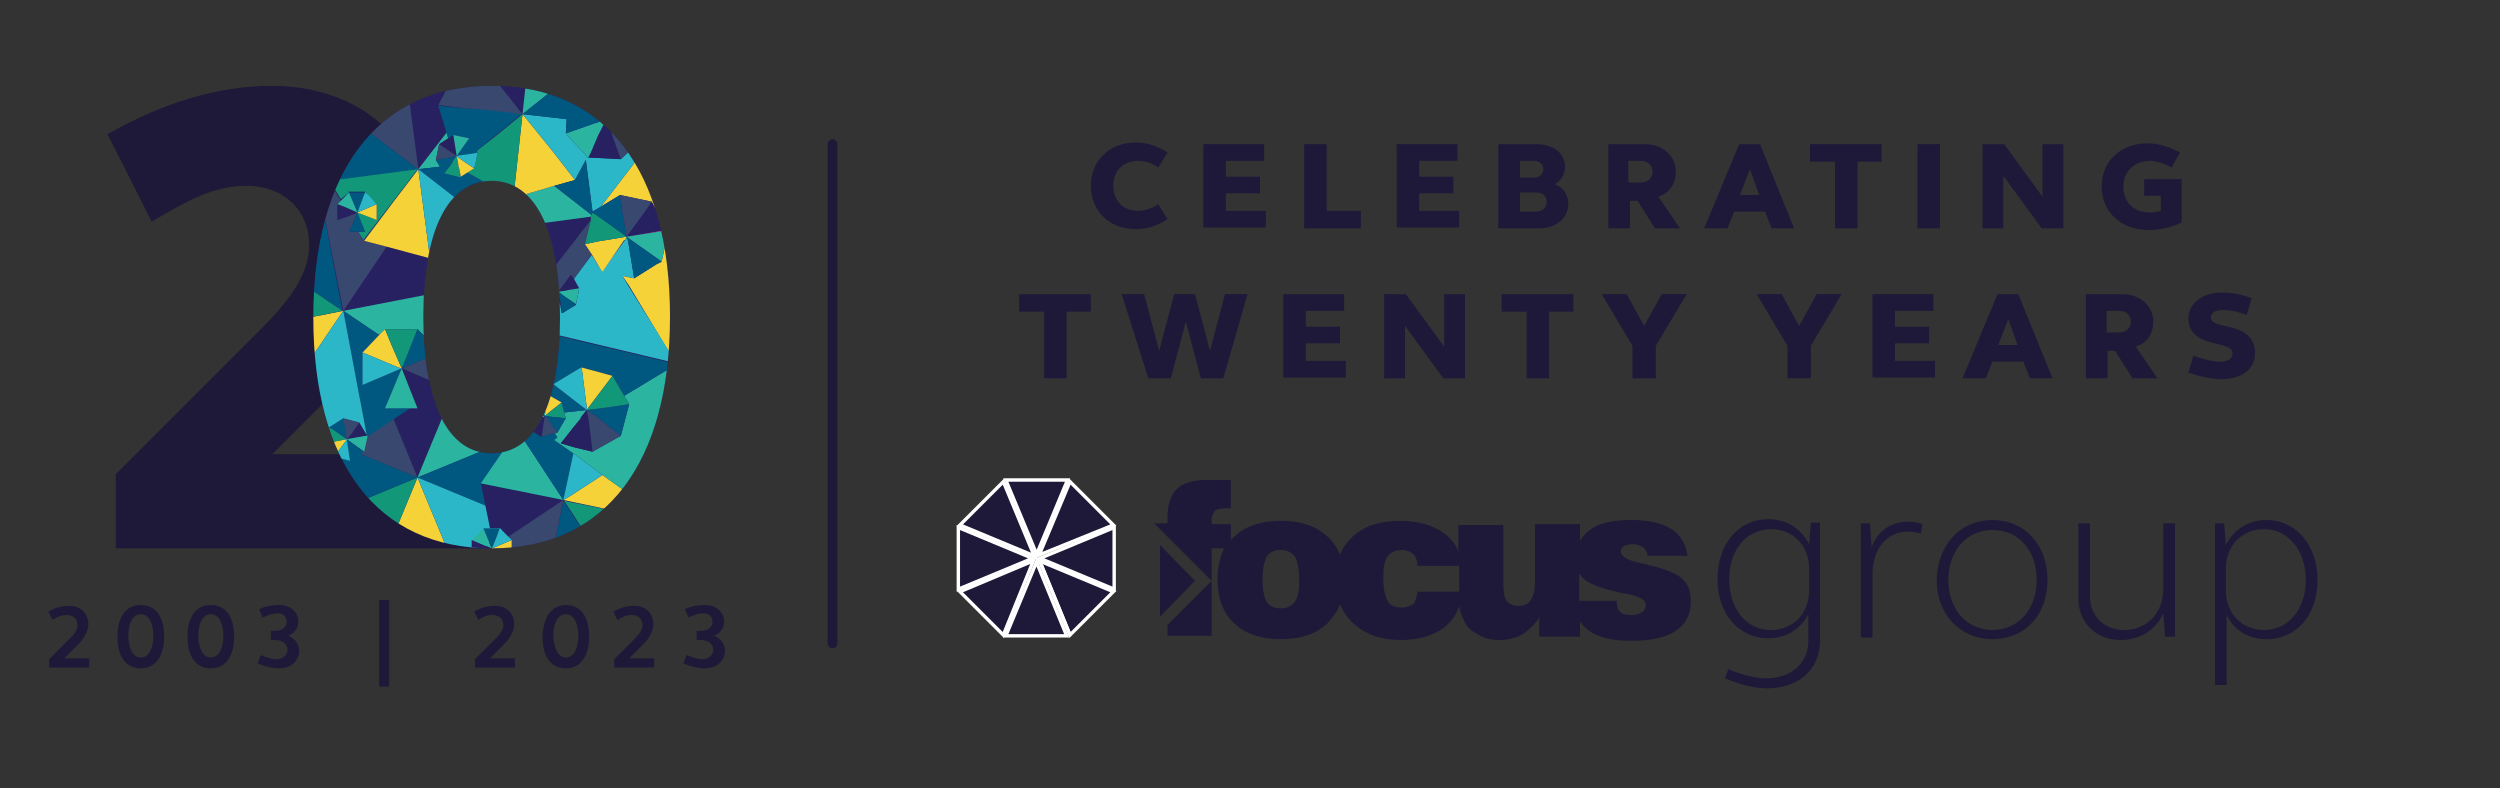 <?xml version="1.0" encoding="utf-8"?>
<!-- Generator: Adobe Illustrator 27.8.0, SVG Export Plug-In . SVG Version: 6.00 Build 0)  -->
<svg version="1.1" id="Layer_1" xmlns="http://www.w3.org/2000/svg" xmlns:xlink="http://www.w3.org/1999/xlink" x="0px" y="0px"
	 viewBox="0 0 300 94.6" style="enable-background:new 0 0 300 94.6;" xml:space="preserve">
<rect x="0" y="0" width="300" height="94.6" fill="#333333" stroke="none"/>
<style type="text/css">
	.st0{fill:none;stroke:#1E1938;stroke-width:1.176;stroke-linecap:round;stroke-linejoin:round;stroke-miterlimit:10;}
	.st1{fill:#1E1938;}
	.st2{fill:#282161;}
	.st3{clip-path:url(#SVGID_00000163764054566624179970000013280776527502252210_);}
	.st4{fill:#F6D239;}
	.st5{fill:#2BB5A1;}
	.st6{fill:#139779;}
	.st7{fill:#005880;}
	.st8{fill:#2BB7C7;}
	.st9{fill:#39486E;}
	.st10{clip-path:url(#SVGID_00000021086991496050488790000010072491514889235897_);}
	.st11{fill:none;}
	.st12{fill:#5EBA47;}
	.st13{fill:#F37B20;}
	.st14{fill:#EC228F;}
	.st15{fill:#B32734;}
	.st16{fill:#8C3192;}
	.st17{fill:#1E1938;stroke:#FFFFFF;stroke-width:0.409;}
</style>
<line class="st0" x1="99.9" y1="17.3" x2="99.9" y2="77.2"/>
<g>
	<path class="st1" d="M13.9,56.9l17.5-17.5c3.7-3.7,5.7-6.8,5.7-10c0-4.2-3.1-7.1-7.5-7.1c-4.1,0-7.3,1.9-11.4,4.3l-5.3-10.5
		c6.7-3.8,13.3-5.8,19.7-5.8c10.9,0,18.5,7,18.5,17c0,5.8-2.7,11.4-8,16.8L32.7,54.5h26.1v11.3H13.9V56.9z"/>
	<g>
		<g>
			<path class="st2" d="M59,10.3c13.8,0,21.4,10.3,21.4,27.7S72.8,65.8,59,65.8S37.6,55.5,37.6,38.1S45.2,10.3,59,10.3z M59,54.4
				c5.3,0,8.2-6,8.2-16.3S64.3,21.7,59,21.7s-8.2,6-8.2,16.3S53.7,54.4,59,54.4z"/>
		</g>
		<g>
			<defs>
				<path id="SVGID_1_" d="M59,10.3c13.8,0,21.4,10.3,21.4,27.7S72.8,65.8,59,65.8S37.6,55.5,37.6,38.1S45.2,10.3,59,10.3z M59,54.4
					c5.3,0,8.2-6,8.2-16.3S64.3,21.7,59,21.7s-8.2,6-8.2,16.3S53.7,54.4,59,54.4z"/>
			</defs>
			<clipPath id="SVGID_00000133519497709994528730000016515769849274694545_">
				<use xlink:href="#SVGID_1_"  style="overflow:visible;"/>
			</clipPath>
			<g style="clip-path:url(#SVGID_00000133519497709994528730000016515769849274694545_);">
				<polygon class="st2" points="50.1,57.3 45.3,45.6 54.9,45.6 				"/>
				<polygon class="st4" points="50.1,57.3 45.3,68.9 54.9,68.9 				"/>
				<polygon class="st5" points="50.1,57.3 54.9,45.7 61.8,52.5 				"/>
				<polygon class="st6" points="50.1,57.3 38.5,62.1 45.3,68.9 				"/>
				<polygon class="st7" points="50.1,57.3 61.7,52.5 61.7,62.1 				"/>
				<polygon class="st7" points="50.1,57.3 38.5,52.5 38.5,62.1 				"/>
				<polygon class="st8" points="50.1,57.3 61.7,62.1 54.9,68.9 				"/>
				<polygon class="st9" points="50.1,57.3 45.3,45.6 38.5,52.5 				"/>
			</g>
		</g>
		<g>
			<defs>
				<path id="SVGID_00000044856363266917953730000016245305716438651798_" d="M59,10.3c13.8,0,21.4,10.3,21.4,27.7
					S72.8,65.8,59,65.8S37.6,55.5,37.6,38.1S45.2,10.3,59,10.3z M59,54.4c5.3,0,8.2-6,8.2-16.3S64.3,21.7,59,21.7s-8.2,6-8.2,16.3
					S53.7,54.4,59,54.4z"/>
			</defs>
			<clipPath id="SVGID_00000161620592261025690060000016705242179441012616_">
				<use xlink:href="#SVGID_00000044856363266917953730000016245305716438651798_"  style="overflow:visible;"/>
			</clipPath>
			<g style="clip-path:url(#SVGID_00000161620592261025690060000016705242179441012616_);">
				<rect x="71.7" y="25.9" transform="matrix(0.575 -0.818 0.818 0.575 9.266 69.63)" class="st11" width="0" height="0"/>
				<rect x="74.7" y="25.5" transform="matrix(0.986 -0.169 0.169 0.986 -3.235 13.017)" class="st11" width="0" height="0"/>
				<rect x="71.4" y="25.7" transform="matrix(0.609 -0.793 0.793 0.609 7.537 66.691)" class="st11" width="0" height="0"/>
				<polygon class="st11" points="72.8,14.3 72.6,14.2 72.6,14.2 72.7,14.3 72.6,14.3 72.6,14.3 72.8,14.3 72.7,14.5 72.7,14.5 
					72.8,14.3 73.7,16.9 73.7,16.9 72.8,14.3 72.6,13.9 				"/>
				
					<rect x="70.7" y="19.2" transform="matrix(0.992 -0.131 0.131 0.992 -2.309 9.417)" class="st11" width="0" height="6.2"/>
				<rect x="71.1" y="25.5" transform="matrix(0.991 -0.132 0.132 0.991 -2.743 9.593)" class="st11" width="0" height="0"/>
				<polygon class="st11" points="65.4,49.9 65.4,49.9 65.4,49.9 65.4,49.9 65.4,49.9 				"/>
				<rect x="72.5" y="14.8" transform="matrix(0.426 -0.905 0.905 0.426 28.267 74.105)" class="st11" width="0" height="0"/>
				<rect x="71.6" y="29" transform="matrix(0.986 -0.167 0.167 0.986 -3.845 12.376)" class="st11" width="0" height="0"/>
				<rect x="77.6" y="25.1" transform="matrix(0.989 -0.145 0.145 0.989 -2.826 11.555)" class="st11" width="0" height="0"/>
				
					<rect x="71.3" y="49.8" transform="matrix(0.608 -0.794 0.794 0.608 -11.601 76.132)" class="st11" width="0" height="0"/>
				<rect x="74.6" y="28.5" transform="matrix(0.606 -0.795 0.795 0.606 6.671 70.526)" class="st11" width="0" height="0"/>
				<rect x="70.6" y="50.2" transform="matrix(0.991 -0.132 0.132 0.991 -6.009 9.748)" class="st11" width="0" height="0"/>
				<polygon class="st11" points="65.4,49.9 65.4,49.9 65.4,49.9 65.4,49.9 65.4,49.9 65.4,49.9 				"/>
				<rect x="71.6" y="14.7" transform="matrix(0.943 -0.333 0.333 0.943 -0.803 24.683)" class="st11" width="0" height="0"/>
				<rect x="65.2" y="33.8" transform="matrix(0.611 -0.791 0.791 0.611 -1.382 64.714)" class="st11" width="0" height="0"/>
				<polygon class="st11" points="67,35 67.2,35.9 67.2,35.9 67,35 67.5,35.4 67.5,35.4 67,35 67.8,34.9 67.9,34.9 67,35 67.3,34.6 
					67.3,34.6 67,35 66.9,35.2 				"/>
				<rect x="48.9" y="42.5" transform="matrix(0.381 -0.925 0.925 0.381 -9.054 71.526)" class="st11" width="0" height="0"/>
				<rect x="44.1" y="52.3" transform="matrix(0.982 -0.188 0.188 0.982 -9.061 9.23)" class="st11" width="0" height="0"/>
				
					<rect x="46.9" y="41.2" transform="matrix(0.557 -0.831 0.831 0.557 -13.425 57.202)" class="st11" width="0" height="0"/>
				<rect x="54.1" y="19.8" transform="matrix(0.571 -0.821 0.821 0.571 6.93 52.873)" class="st11" width="0" height="0"/>
				
					<rect x="50.2" y="43.4" transform="matrix(0.922 -0.386 0.386 0.922 -12.87 22.751)" class="st11" width="0" height="0"/>
				<rect x="72.8" y="48.9" transform="matrix(0.991 -0.137 0.137 0.991 -6.003 10.425)" class="st11" width="0" height="0"/>
				<rect x="55.8" y="13" transform="matrix(0.608 -0.794 0.794 0.608 11.583 49.392)" class="st11" width="0" height="0"/>
				
					<rect x="68.7" y="21.2" transform="matrix(0.609 -0.793 0.793 0.609 7.796 63.941)" class="st11" width="0" height="5.7"/>
				
					<rect x="68.3" y="25.5" transform="matrix(0.851 -0.525 0.525 0.851 -5.439 40.325)" class="st11" width="0" height="8.4"/>
				<polygon class="st2" points="61,64.4 67.6,60 57.7,58 58.8,63.4 60,63.4 59.2,65.4 59.2,65.4 60,63.4 				"/>
				<polygon class="st4" points="77.2,60.4 77.2,60.4 77.2,60.5 72.3,57 68.3,59.6 67.6,60 77.6,62.1 77.3,60.5 77.2,60.5 				"/>
				<polygon class="st5" points="62.1,51.6 57.7,58 67.6,60 				"/>
				<polygon class="st6" points="73.2,68.5 77.6,62.1 67.7,60.1 				"/>
				<polygon class="st7" points="65.2,51 65.2,51 65,52.4 				"/>
				<polygon class="st7" points="66.9,52.5 66.9,52.5 66.6,52 66.4,52 65,52.4 63.3,51.4 63.4,51.3 63.4,51.3 63.3,51.4 63.3,51.3 
					62.1,51.6 67.6,60 68.8,54.4 66.5,52.8 				"/>
				<polygon class="st7" points="65.6,70 73.2,68.5 67.6,60.1 				"/>
				<polygon class="st8" points="72.3,57 68.8,54.4 67.6,60 68.3,59.6 72.3,57 				"/>
				<polygon class="st9" points="61.4,64.8 61.4,64.8 61.4,64.8 61.4,64.8 61.4,64.8 61.4,66.8 60.2,66.3 60.2,66.3 61.4,66.8 
					61.2,67 65.6,70 67.6,60 61,64.4 				"/>
				<polygon class="st2" points="51.6,31 51.6,31 51.6,31 51.6,31 46.4,29.6 41.2,37.3 56.2,34.4 53.3,30 51.6,31 				"/>
				<polygon class="st4" points="32.6,50 40.5,38.3 41.2,37.3 26.1,40.3 				"/>
				<polygon class="st12" points="32.6,50.1 32.6,50 32.6,50 				"/>
				<polygon class="st5" points="46.9,41.2 46.9,41.2 46.2,39.5 50.1,39.5 48.9,42.5 48.9,42.5 50.1,39.5 52.9,42.3 50.2,43.4 
					50.2,43.4 52.9,42.3 52.9,45.2 53.9,45.9 56.2,34.4 41.2,37.3 45.5,40.2 46.2,39.5 				"/>
				<polygon class="st6" points="28.4,28.7 26.1,40.3 41.1,37.3 				"/>
				<polygon class="st7" points="51.9,47.2 53.9,45.9 52.9,45.2 52.9,46.2 				"/>
				<polygon class="st7" points="44.1,52.3 44.1,52.3 44.1,52.3 44.1,52.4 49.2,49 46.2,49 48.2,44.2 49.9,48.5 49.9,48.5 
					48.2,44.2 52.9,46.2 48.2,44.2 47.8,44.1 48.2,44.2 43.5,46.2 43.5,42.3 43.5,42.3 43.5,42.3 43.5,42.3 43.5,42.3 45.5,40.2 
					41.2,37.3 44,52.2 44.1,52.3 				"/>
				<polygon class="st7" points="50.2,43.4 50.2,43.4 52.9,42.3 50.1,39.5 48.9,42.5 48.9,42.5 48.9,42.5 48.2,44.2 46.9,41.2 
					46.9,41.2 48.2,44.2 50.2,43.4 				"/>
				<polygon class="st7" points="38.2,22.2 28.4,28.7 41.1,37.3 				"/>
				
					<rect x="43.9" y="52.3" transform="matrix(0.986 -0.168 0.168 0.986 -8.168 8.139)" class="st13" width="0.1" height="0"/>
				<polygon class="st8" points="32.6,50 32.6,50 32.6,50 39.5,51.4 39.5,51.3 39.9,51.5 39.9,51.5 39.5,51.3 41.2,50.2 41.5,51.8 
					41.5,51.8 41.2,50.2 43.1,50.7 44,52.2 41.2,37.3 40.5,38.3 32.6,50 				"/>
				<polygon class="st13" points="42.2,52 42.2,52 43.1,50.7 				"/>
				<polygon class="st9" points="47.3,24.1 47.3,24.1 43.6,28.9 43,27.8 41.9,27.8 42.4,26.7 42.4,26.7 42.9,25.5 41.9,25.9 
					41.9,25.9 40.5,26.4 40.5,24.5 41.3,24.8 41.3,24.8 40.5,24.5 40.9,24.1 40,22.6 38.2,22.2 41.2,37.3 46.4,29.6 43.7,28.9 				
					"/>
				<polygon class="st2" points="65.2,33.8 65.2,33.8 64.9,33.6 65.7,33.1 70.9,26.4 70.9,26 61.1,27.3 64.9,33.8 64.9,33.6 				"/>
				
					<rect x="71.5" y="25.6" transform="matrix(0.604 -0.797 0.797 0.604 7.744 67.192)" class="st12" width="0" height="0.3"/>
				<polygon class="st12" points="77.3,17.9 77.3,17.9 77.4,17.9 				"/>
				<polygon class="st4" points="74.4,23.4 74.7,25.5 74.7,25.5 74.4,23.4 78.2,24.2 78.6,25 81.2,24.6 77.4,17.9 72.1,24.8 				"/>
				<polygon class="st12" points="77.6,25.1 78.2,24.2 77.6,25.1 				"/>
				<polygon class="st5" points="66.5,22.3 62.1,23.6 61.2,27.3 70.9,26 71,25.8 				"/>
				<polygon class="st14" points="75.2,28.4 77.6,25.1 77.6,25.1 75.2,28.4 75.2,28.5 75.2,28.5 75.2,28.4 75.2,28.5 75.2,28.5 
					75.2,28.4 75.3,28.5 75.3,28.5 75.2,28.4 80.3,27.6 80.2,27.7 80.4,27.6 81.2,24.6 78.6,25 80.3,27.5 				"/>
				<rect x="71.9" y="28.7" transform="matrix(0.585 -0.811 0.811 0.585 6.339 70.363)" class="st7" width="0" height="0.5"/>
				<rect x="72.1" y="28.7" transform="matrix(0.606 -0.795 0.795 0.606 6.03 69.649)" class="st7" width="2.4" height="0"/>
				<polygon class="st13" points="73.7,16.9 74.5,19.1 73.7,16.9 				"/>
				
					<rect x="71.1" y="25.6" transform="matrix(0.991 -0.131 0.131 0.991 -2.738 9.543)" class="st13" width="0.3" height="0"/>
				<polygon class="st9" points="67.3,34.6 68.5,33 68.9,33.5 71,30.5 70.2,29.3 71.6,29 71.6,29 70.2,29.3 70.9,26.4 65.7,33.1 
					66.6,32.5 66.9,34.5 66.9,34.5 67,35 67.3,34.6 				"/>
				
					<rect x="65.5" y="33.6" transform="matrix(0.576 -0.818 0.818 0.576 8.547868e-03 67.979)" class="st15" width="0" height="0.8"/>
				<polygon class="st2" points="55.8,13 55.8,13 52.6,12.6 53.5,10.9 48.8,9.6 50.2,20.3 53.6,15.9 52.6,12.6 				"/>
				<polygon class="st12" points="51.6,31 51.6,31 51.6,31 				"/>
				<polygon class="st4" points="43.7,28.9 46.4,29.6 46.4,29.6 51.6,31 51,26.4 50.3,21.1 50.2,20.3 47.3,24.1 				"/>
				
					<rect x="56.7" y="12.2" transform="matrix(0.107 -0.994 0.994 0.107 37.649 68.013)" class="st16" width="0" height="1.7"/>
				
					<rect x="56.9" y="17.2" transform="matrix(0.778 -0.628 0.628 0.778 2.091 40.407)" class="st16" width="2.8" height="0"/>
				
					<rect x="53.9" y="19.5" transform="matrix(0.96 -0.281 0.281 0.96 -3.284 16.035)" class="st16" width="0.8" height="0"/>
				<rect x="56.9" y="18.4" transform="matrix(0.985 -0.171 0.171 0.985 -2.306 10.013)" class="st16" width="0" height="0"/>
				<polygon class="st5" points="54.4,18.8 54.4,18.8 52.3,19.2 52.7,17.3 53.8,16.6 53.6,15.9 50.2,20.3 52.8,20 52.3,19.2 				"/>
				<polygon class="st16" points="54.3,18.4 54.3,18.4 52.7,17.3 				"/>
				<path class="st6" d="M41.9,23.1l1,2.4l-1.6-0.7l0,0l1.6,0.7l-1,0.4l0,0l1-0.4l0.2-0.1l-0.2,0.1l0.9-2.1l0.1-0.2l0.3,0.3l1,1l0,0
					v0l0,0l0,0v1.9l-2.4-1l-0.5,1.2l0,0l0.5-1.2l1,2.4H43l0.6,1l3.7-4.8l2.9-3.8l-10.7,1.4l0.5,0.8l0.9,1.5L41.9,23.1z M43.8,23.1
					l-0.1,0.2l-0.9,2.1l-1-2.4h0.7H43.8z"/>
				<polygon class="st7" points="55.3,21.2 55.1,20.2 55.1,20.2 55.3,21.3 53.3,20.8 54.1,19.8 54.1,19.8 54.1,19.8 54.5,19.1 
					54.5,19.1 54.8,18.7 55,19.7 55,19.7 55,19.9 55,19.9 55,19.9 55,19.9 55,19.7 55,19.7 54.8,18.7 54.4,18.8 54.4,18.8 
					52.3,19.2 52.8,20 52.8,20 50.2,20.3 58.7,26.9 59.8,22.8 56.1,20.7 				"/>
				<polygon class="st7" points="41.6,13.8 39.5,21.7 50.2,20.3 				"/>
				<polygon class="st8" points="51.6,31 51.6,31 51.6,31 51.6,31 53.3,30 58.7,26.9 50.2,20.3 50.3,21.1 51,26.4 				"/>
				<polygon class="st9" points="50.2,20.3 48.8,9.6 41.6,13.8 				"/>
				<polygon class="st2" points="63.8,3.6 56.4,5.8 62.7,13.7 				"/>
				<polygon class="st4" points="66.5,22.3 69,21.6 66.2,18 63.2,14.3 62.7,13.7 61.6,23.8 62.1,23.6 66.5,22.3 				"/>
				<polygon class="st12" points="69,21.6 69,21.6 69,21.6 				"/>
				<polygon class="st5" points="70.6,7.4 63.8,3.6 62.7,13.7 				"/>
				<polygon class="st6" points="57.3,18.3 56.9,18.4 56.9,18.4 57.3,18.3 57.1,19.4 57.1,19.4 56.9,20.2 56.9,20.2 56.9,20.2 
					56.9,20.2 56.9,20.2 56.1,20.7 59.8,22.8 61.6,23.8 62.7,13.7 59.4,16.4 57.2,18.1 				"/>
				<polygon class="st6" points="55,19.9 55,19.9 55,19.7 55,19.7 54.8,18.7 54.5,19.1 54.1,19.8 54.1,19.8 53.3,20.8 55.3,21.3 
					55.1,20.2 55.1,20.2 55,19.9 				"/>
				
					<rect x="72.4" y="14.6" transform="matrix(0.431 -0.902 0.902 0.431 28.132 73.847)" class="st7" width="0.3" height="0"/>
				<path class="st7" d="M55.8,13l-3.2-0.3l1,3.3l0,0l0.2,0.7l0.6-0.4l0.4,2.5l-0.5-0.4l0,0l0.5,0.4l0.2,0.1l-0.2-0.1l2.1-0.4l0,0
					l0,0l0.4-0.1l-0.1-0.2l0,0l2.2-1.8l3.3-2.7l-5.2-0.6L55.8,13L55.8,13z M56.3,16.6l-1.5,2.1l-0.4-2.5L56.3,16.6z"/>
				<polygon class="st8" points="69,21.6 69,21.6 69,21.6 69,21.6 70.3,19.2 70.3,19.2 71.1,25.4 72.1,24.8 72.1,24.8 77.4,17.9 
					77.4,17.9 77.4,17.9 77.3,17.9 76.1,17.6 74.5,19.1 70.6,18.9 70.9,18.2 71.7,16.4 72.5,14.8 72.5,14.8 71.7,16.4 70.9,18.3 
					70.6,18.9 70.5,18.9 70.2,18.5 70.2,18.5 68.5,16.7 67.9,16 71.7,14.7 71.6,14.7 67.9,16 68,14.3 62.7,13.7 63.2,14.3 66.2,18 
									"/>
				<polygon class="st9" points="53.5,10.9 52.6,12.6 55.8,13 55.8,13 57.5,13.1 62.7,13.7 56.4,5.8 				"/>
				<polygon class="st2" points="77.2,60.4 77.2,60.5 77.3,60.5 90.3,58.4 81.2,43.7 				"/>
				<polygon class="st4" points="80.4,27.6 80.2,27.7 79.4,31.4 75.3,28.5 75.3,28.5 79.4,31.4 78.8,31.7 78.8,31.7 76.1,33.4 
					75.4,29.1 75.4,29.1 75.2,28.5 75.2,28.5 75.4,29.1 75.4,29.1 76.1,33.4 74.7,33.1 75.5,34.3 80.5,42.6 81.2,43.7 85.2,26.9 
									"/>
				<polygon class="st16" points="70.6,50.2 70.6,50.2 70.7,50.8 71.1,54.2 70.7,50.8 				"/>
				<polygon class="st5" points="72.3,57 77.2,60.5 77.2,60.4 81.2,43.7 74.9,47.5 75.5,48.5 72.8,48.9 72.8,48.9 75.5,48.5 
					74.5,52.3 71.3,49.8 71.3,49.8 74.5,52.3 73.6,52.8 71.1,54.2 69,53.7 69,53.7 67.3,53.2 68.8,51.3 68.8,51.3 68.8,51.3 
					69.7,50.2 69.7,50.2 69.7,50.1 70.4,49.2 67.7,49.5 67.9,50.2 66,50 65.4,49.9 65.4,49.9 65.4,49.9 65.4,49.9 65.4,49.9 66,50 
					67.9,50.2 67.7,50.5 66.9,51.9 66.2,51 66.1,50.8 65.4,49.9 65.4,49.9 66.1,50.8 66.2,51 66.9,51.9 66.6,52 66.9,52.5 
					66.9,52.5 66.5,52.8 68.8,54.4 68.8,54.4 72.3,57 				"/>
				<polygon class="st14" points="95.9,34.6 85.2,26.8 81.2,43.7 				"/>
				<polygon class="st7" points="65.7,47.3 65.7,47.3 65.8,47.3 65.8,47.3 66,47.5 67.4,48.3 66,49.4 65.4,49.9 65.4,49.9 
					65.4,49.9 66,49.4 67.4,48.3 67.7,49.5 67.7,49.5 70.4,49.2 69.7,50.1 69.7,50.2 69.7,50.2 68.8,51.3 68.8,51.3 68.8,51.3 
					68.8,51.3 69.7,50.2 69.7,50.2 69.7,50.1 70.4,49.2 70.6,50.2 70.6,50.2 70.4,49.2 70.4,48.8 70.4,49.2 66.4,46.1 69.7,44.1 
					69.7,44.1 69.8,44.1 69.8,44.1 69.8,44.1 73.5,45.1 70.4,49.2 71.3,49.8 71.3,49.8 71.3,49.8 74.5,52.3 75.5,48.5 72.8,48.9 
					72.8,48.9 72.8,48.9 70.4,49.2 73.5,45.1 74.9,47.5 81.2,43.7 64.4,39.7 65.6,47.4 65.7,47.3 				"/>
				<polygon class="st7" points="98.1,47.6 96,34.6 81.2,43.7 				"/>
				<rect x="72.1" y="28.9" transform="matrix(0.853 -0.521 0.521 0.853 -4.507 41.871)" class="st13" width="0" height="0"/>
				<path class="st8" d="M74.7,33.1l1.4,0.3l-0.7-4.3l0,0l-0.1-0.7l0,0l0,0.1L75,28.7L75,28.8l0,0L73.4,31l0,0l-1.1,1.5L72,32.2l0,0
					l-1-1.6l-2.2,3l0.7,1.1l-1.3,0.2l-0.4,0.1l0,0l0.4-0.1l1.3-0.2l-0.1,0.5l-0.3,1.4l-1.6-1.1l0,0l1.6,1.1l-1.7,1l-0.3-1.7l0,0
					L67,35l-0.1,0.2l-1.4,1.9l0,0l0,0l0,0l0.6,0.1l-1.7,2.4l16.8,4l-0.7-1.1l-5.1-8.2L74.7,33.1z M72.3,32.6L72.3,32.6L72.3,32.6
					L72.3,32.6z"/>
				<polygon class="st15" points="81.2,43.7 90.3,58.4 98.1,47.6 				"/>
				<polygon class="st2" points="70.6,50.2 70.6,50.2 70.4,49.2 69.7,50.1 69.7,50.2 69.7,50.2 68.8,51.3 68.8,51.3 67.3,53.2 
					69,53.7 69,53.7 71.1,54.2 70.7,50.8 				"/>
				<polygon class="st4" points="69.8,44.1 70.4,48.8 70.4,49.2 73.5,45.1 				"/>
				<polygon class="st12" points="69.7,44.1 69.7,44.1 69.8,44.1 				"/>
				<polygon class="st6" points="70.4,49.2 72.8,48.9 72.8,48.9 75.5,48.5 74.9,47.5 74.9,47.5 73.5,45.1 				"/>
				<polygon class="st8" points="69.8,44.1 69.8,44.1 69.7,44.1 66.4,46.1 70.4,49.2 70.4,48.8 69.8,44.1 				"/>
				<polygon class="st9" points="70.4,49.2 70.6,50.2 70.6,50.2 70.7,50.8 71.1,54.2 73.6,52.8 74.5,52.3 71.3,49.8 71.3,49.8 				
					"/>
				<polygon class="st2" points="77.6,25.1 77.6,25.1 75.2,28.4 80.3,27.5 78.6,25 78.6,25 78.2,24.2 				"/>
				<polygon class="st4" points="75.2,28.4 74.6,28.5 74.6,28.5 72.2,28.9 72.1,28.9 71.6,29 71.6,29 70.2,29.3 71,30.5 72,32.2 
					72,32.2 72.3,32.6 73.4,31 73.4,31 74.9,28.8 75,28.8 75,28.7 75.2,28.5 75.2,28.5 				"/>
				<polygon class="st12" points="72.3,32.6 72.3,32.6 72.3,32.6 				"/>
				<polygon class="st5" points="75.2,28.4 75.3,28.5 79.4,31.4 80.2,27.7 80.3,27.6 				"/>
				<polygon class="st6" points="70.9,26.4 70.2,29.3 71.6,29 71.6,29 72.2,28.9 72.2,28.9 74.6,28.5 74.6,28.5 74.6,28.5 
					75.2,28.4 74.7,25.5 74.7,25.5 75.2,28.4 71.7,25.9 71.7,25.9 71.7,25.9 71.4,25.7 71.4,25.7 71.1,25.5 71.1,25.5 71.1,25.5 
					71,25.8 71,25.8 70.9,26 70.9,26 70.9,26.4 				"/>
				<polygon class="st7" points="75.2,28.5 75.4,29.1 75.4,29.1 76.1,33.4 78.8,31.7 78.8,31.7 79.4,31.4 75.3,28.5 75.2,28.4 				
					"/>
				<polygon class="st7" points="74.4,23.4 72.1,24.8 72.1,24.8 71.1,25.4 71.1,25.4 70.3,19.2 69,21.6 69,21.6 69,21.6 69,21.6 
					69,21.6 66.5,22.3 71,25.8 71.1,25.5 71.1,25.5 71.1,25.5 71.1,25.5 71.4,25.7 71.4,25.7 71.7,25.9 71.7,25.9 75.2,28.4 
					74.7,25.5 74.7,25.5 				"/>
				<polygon class="st9" points="77.6,25.1 78.2,24.2 74.4,23.4 74.7,25.5 74.7,25.5 75.2,28.4 77.6,25.1 				"/>
				<polygon class="st2" points="67.3,34.6 67,35 67.9,34.9 68.2,34.8 69.5,34.6 68.9,33.5 68.5,33 				"/>
				<polygon class="st12" points="67,35 64.5,35.5 65.6,37.1 66.9,35.2 				"/>
				<polygon class="st12" points="65.6,37.1 65.6,37.1 65.6,37.1 				"/>
				<polygon class="st5" points="67.5,35.4 69.1,36.5 69.4,35.2 69.5,34.6 68.2,34.8 67.8,34.9 67,35 				"/>
				<polygon class="st14" points="65.2,33.8 64.9,33.6 64.9,33.8 64.5,35.5 67,35 65.8,34.2 65.2,33.8 				"/>
				<polygon class="st7" points="67.2,35.9 67.5,37.6 69.1,36.5 67.5,35.4 67,35 				"/>
				<polygon class="st7" points="65.7,33.1 65.7,33.1 64.9,33.6 65.2,33.8 65.2,33.8 65.8,34.2 67,35 66.9,34.5 66.6,32.5 				"/>
				<polygon class="st2" points="42.2,52 41.6,52.7 43.9,52.3 44.1,52.3 44.1,52.3 44.1,52.3 44,52.2 44,52.2 43.1,50.7 				"/>
				<polygon class="st4" points="40.1,54.8 41.5,52.9 41.6,52.7 39.1,53.2 				"/>
				<polygon class="st12" points="40.1,54.8 40.1,54.8 40.1,54.8 				"/>
				<polygon class="st5" points="44.1,52.3 44.1,52.3 43.9,52.3 41.6,52.7 43.7,54.2 44.1,52.4 44.1,52.3 				"/>
				<polygon class="st6" points="39.5,51.4 39.1,53.2 41.6,52.7 39.9,51.5 39.5,51.3 				"/>
				<polygon class="st7" points="42,55.3 43.7,54.2 41.6,52.7 				"/>
				<polygon class="st7" points="39.5,51.3 39.9,51.5 41.6,52.7 41.5,51.8 41.2,50.2 				"/>
				<polygon class="st8" points="40.1,54.8 40.1,54.8 40.1,54.8 42,55.3 41.6,52.7 41.5,52.9 40.1,54.8 				"/>
				<polygon class="st9" points="41.2,50.2 41.5,51.8 41.6,52.7 42.2,52 43.1,50.7 				"/>
				<polygon class="st2" points="65,52.4 65.2,51 65.4,49.9 63.4,51.3 63.3,51.4 				"/>
				<polygon class="st12" points="65.7,47.3 65.7,47.3 65.7,47.3 				"/>
				<polygon class="st4" points="65.4,49.9 65.4,49.9 66,49.4 67.4,48.3 66,47.5 65.8,47.3 65.7,47.7 65.4,49.7 65.4,49.9 
					65.4,49.9 				"/>
				<polygon class="st8" points="63.4,51.3 65.4,49.9 62.9,49.5 63.3,51.3 63.3,51.4 				"/>
				<polygon class="st6" points="67.4,48.3 66,49.4 65.4,49.9 65.4,49.9 65.4,49.9 66,50 67.9,50.2 67.7,49.5 67.7,49.5 				"/>
				<polygon class="st7" points="62.9,49.5 65.4,49.9 63.9,47.8 				"/>
				<polygon class="st7" points="65.4,49.9 66.1,50.8 66.2,51 66.9,51.9 67.7,50.5 67.9,50.2 66,50 65.4,49.9 65.4,49.9 				"/>
				<polygon class="st5" points="65.8,47.3 65.8,47.3 65.7,47.3 65.7,47.3 65.6,47.4 63.9,47.8 65.4,49.9 65.4,49.7 65.7,47.7 				
					"/>
				<polygon class="st9" points="66.4,52 66.6,52 66.9,51.9 66.2,51 66.1,50.8 65.4,49.9 65.4,49.9 65.2,51 65,52.4 				"/>
				<polygon class="st2" points="56.6,64.8 56.6,66.8 59,65.8 				"/>
				<polygon class="st12" points="61.4,64.8 61.4,64.8 61.4,64.8 				"/>
				<polygon class="st4" points="61.4,64.8 59.3,65.7 59.2,65.7 59,65.8 60.2,66.3 61.4,66.8 				"/>
				<polygon class="st5" points="58,63.4 56.7,64.8 59,65.8 				"/>
				<polygon class="st14" points="60.2,66.3 59,65.8 60,68.2 61.2,67 61.4,66.8 				"/>
				<polygon class="st7" points="58.8,63.4 58,63.4 59,65.8 59.2,65.4 60,63.4 				"/>
				<polygon class="st7" points="58,68.2 60,68.2 59,65.8 				"/>
				<polygon class="st8" points="61.4,64.8 61.4,64.8 61.4,64.8 61.4,64.8 61,64.4 61,64.4 60,63.4 59.2,65.4 59,65.8 59.2,65.7 
					59.3,65.7 				"/>
				<polygon class="st15" points="58,68.2 59,65.8 56.6,66.8 				"/>
				<polygon class="st2" points="41.3,24.8 40.5,24.5 40.5,26.4 41.9,25.9 42.9,25.5 				"/>
				<polygon class="st4" points="45.2,24.5 43.1,25.4 42.9,25.5 45.2,26.4 				"/>
				<polygon class="st12" points="45.2,24.5 45.2,24.5 45.2,24.5 				"/>
				<polygon class="st5" points="41.9,23.1 40.9,24.1 40.5,24.5 41.3,24.8 42.9,25.5 				"/>
				<polygon class="st7" points="42.9,25.5 43.7,23.4 43.8,23.1 42.6,23.1 41.9,23.1 				"/>
				<polygon class="st7" points="42.9,25.5 42.4,26.7 41.9,27.8 43,27.8 43.8,27.8 				"/>
				<polygon class="st8" points="45.2,24.5 45.2,24.5 45.2,24.5 44.2,23.4 43.8,23.1 43.7,23.4 42.9,25.5 43.1,25.4 45.2,24.5 				
					"/>
				<polygon class="st2" points="54.3,18.4 54.8,18.7 54.4,16.2 53.8,16.6 52.7,17.3 				"/>
				<polygon class="st12" points="56.9,20.2 56.9,20.2 56.9,20.2 				"/>
				<polygon class="st4" points="55,19.7 55,19.9 55,19.9 55.1,20.2 55.3,21.2 56.1,20.7 56.9,20.2 56,19.6 56,19.6 55.7,19.4 
					55.7,19.4 55,18.9 54.8,18.7 55,19.7 				"/>
				<polygon class="st5" points="54.8,18.7 56.3,16.6 54.4,16.2 				"/>
				<polygon class="st8" points="55.7,19.4 56,19.6 56,19.6 56.9,20.2 56.9,20.2 56.9,20.2 56.9,20.2 57.1,19.4 57.1,19.4 
					57.3,18.3 56.9,18.4 56.9,18.4 54.8,18.7 55,18.9 55.7,19.4 				"/>
				<polygon class="st9" points="52.3,19.2 54.4,18.8 54.8,18.7 54.3,18.4 52.7,17.3 				"/>
				<polygon class="st2" points="48.2,44.2 49.9,48.5 50.1,49 51.9,47.2 52.9,46.2 				"/>
				<polygon class="st12" points="43.5,42.3 43.5,42.3 43.5,42.3 				"/>
				<polygon class="st4" points="47.8,44.1 48.2,44.2 46.9,41.2 46.9,41.2 46.2,39.5 45.5,40.2 45.5,40.2 43.5,42.3 				"/>
				<polygon class="st5" points="46.2,49 49.2,49 50.1,49 49.9,48.5 48.2,44.2 				"/>
				<polygon class="st6" points="48.2,44.2 48.9,42.5 48.9,42.5 50.1,39.5 46.2,39.5 46.9,41.2 46.9,41.2 				"/>
				<polygon class="st8" points="43.5,42.3 43.5,42.3 43.5,42.3 43.5,46.2 48.2,44.2 47.8,44.1 43.5,42.3 				"/>
				<polygon class="st9" points="50.2,43.4 50.2,43.4 48.2,44.2 52.9,46.2 52.9,45.2 52.9,45.2 52.9,42.3 				"/>
				<polygon class="st2" points="72.8,14.3 72.7,14.5 72.5,14.8 72.5,14.8 71.7,16.4 70.9,18.2 70.6,18.9 74.5,19.1 73.7,16.9 				
					"/>
				<polygon class="st12" points="72,12.1 72.6,13.9 72.8,14.3 74.9,9.7 71.2,9.5 71.1,9.5 				"/>
				<polygon class="st12" points="71,9.5 71,9.5 71,9.5 				"/>
				<polygon class="st5" points="72.7,14.5 72.8,14.3 72.6,14.3 71.7,14.7 71.7,14.7 67.9,16 68.5,16.7 70.2,18.5 70.2,18.5 
					70.5,18.9 70.6,18.9 70.9,18.3 71.7,16.4 72.5,14.8 72.5,14.8 				"/>
				<polygon class="st14" points="77.6,12.6 74.9,9.7 72.8,14.3 				"/>
				<polygon class="st7" points="71.6,14.7 71.6,14.7 71.7,14.7 72.6,14.3 72.6,14.3 72.7,14.3 72.6,14.2 72.6,14.2 68.1,12.1 
					71,9.5 71,9.5 71,9.5 71,9.5 71.1,9.5 71.2,9.5 70.6,7.4 62.7,13.7 68,14.3 68,14.3 67.9,16 				"/>
				<polygon class="st7" points="77.4,16.5 77.6,12.6 72.8,14.3 				"/>
				<polygon class="st13" points="72.6,13.9 72,12.1 71.1,9.5 71,9.5 71,9.5 71,9.5 68.1,12.1 72.6,14.2 72.8,14.3 				"/>
				<polygon class="st9" points="74.5,19.1 76.1,17.6 77.4,16.5 72.8,14.3 73.7,16.9 				"/>
			</g>
		</g>
	</g>
</g>
<g>
	<rect x="-49" y="72.3" class="st11" width="191.2" height="14.6"/>
	<path class="st1" d="M5.9,79.1l2.6-2.6c0.5-0.5,0.8-1,0.8-1.5c0-0.7-0.5-1.2-1.3-1.2c-0.6,0-1.1,0.2-1.7,0.6l-0.5-1
		c0.8-0.5,1.7-0.7,2.5-0.7c1.4,0,2.3,0.9,2.3,2.2c0,0.8-0.4,1.5-1,2.2l-1.9,1.9h3v1.1H5.9V79.1z"/>
	<path class="st1" d="M16.9,72.6c1.8,0,2.8,1.4,2.8,3.8c0,2.3-1,3.8-2.8,3.8s-2.8-1.4-2.8-3.8C14.1,74,15.1,72.6,16.9,72.6z
		 M16.9,78.9c0.9,0,1.5-1,1.5-2.6c0-1.6-0.6-2.6-1.5-2.6s-1.5,1-1.5,2.6C15.4,77.9,16,78.9,16.9,78.9z"/>
	<path class="st1" d="M25.3,72.6c1.8,0,2.8,1.4,2.8,3.8c0,2.3-1,3.8-2.8,3.8s-2.8-1.4-2.8-3.8C22.5,74,23.5,72.6,25.3,72.6z
		 M25.3,78.9c0.9,0,1.5-1,1.5-2.6c0-1.6-0.6-2.6-1.5-2.6s-1.5,1-1.5,2.6C23.8,77.9,24.4,78.9,25.3,78.9z"/>
	<path class="st1" d="M32.5,75.7H33c0.8,0,1.4-0.4,1.4-1.1c0-0.6-0.4-1-1.1-1c-0.6,0-1.1,0.2-1.8,0.5l-0.4-1
		c0.8-0.4,1.7-0.5,2.4-0.5c1.3,0,2.3,0.8,2.3,2c0,0.8-0.5,1.4-1.2,1.7c0.8,0.3,1.3,1,1.3,1.8c0,1.2-1,2.1-2.4,2.1
		c-0.8,0-1.7-0.2-2.6-0.6l0.4-1c0.7,0.3,1.3,0.5,1.9,0.5c0.7,0,1.3-0.5,1.3-1.1c0-0.7-0.6-1.2-1.5-1.2h-0.5V75.7z"/>
	<path class="st1" d="M45.5,72h1.2v10.4h-1.2V72z"/>
	<path class="st1" d="M57,79.1l2.6-2.6c0.5-0.5,0.8-1,0.8-1.5c0-0.7-0.5-1.2-1.3-1.2c-0.6,0-1.1,0.2-1.7,0.6l-0.5-1
		c0.8-0.5,1.7-0.7,2.5-0.7c1.4,0,2.3,0.9,2.3,2.2c0,0.8-0.4,1.5-1,2.2l-1.9,1.9h3v1.1H57V79.1z"/>
	<path class="st1" d="M67.9,72.6c1.8,0,2.8,1.4,2.8,3.8c0,2.3-1,3.8-2.8,3.8s-2.8-1.4-2.8-3.8C65.2,74,66.2,72.6,67.9,72.6z
		 M67.9,78.9c0.9,0,1.5-1,1.5-2.6c0-1.6-0.6-2.6-1.5-2.6s-1.5,1-1.5,2.6C66.5,77.9,67,78.9,67.9,78.9z"/>
	<path class="st1" d="M73.7,79.1l2.6-2.6c0.5-0.5,0.8-1,0.8-1.5c0-0.7-0.5-1.2-1.3-1.2c-0.6,0-1.1,0.2-1.7,0.6l-0.5-1
		c0.8-0.5,1.7-0.7,2.5-0.7c1.4,0,2.3,0.9,2.3,2.2c0,0.8-0.4,1.5-1,2.2l-1.9,1.9h3v1.1h-4.8V79.1z"/>
	<path class="st1" d="M83.6,75.7h0.5c0.8,0,1.4-0.4,1.4-1.1c0-0.6-0.4-1-1.1-1c-0.6,0-1.1,0.2-1.8,0.5l-0.4-1
		c0.8-0.4,1.7-0.5,2.4-0.5c1.3,0,2.3,0.8,2.3,2c0,0.8-0.5,1.4-1.2,1.7c0.8,0.3,1.3,1,1.3,1.8c0,1.2-1,2.1-2.4,2.1
		c-0.8,0-1.7-0.2-2.6-0.6l0.4-1c0.7,0.3,1.3,0.5,1.9,0.5c0.7,0,1.3-0.5,1.3-1.1c0-0.7-0.6-1.2-1.5-1.2h-0.5V75.7z"/>
</g>
<g>
	<rect x="100.9" y="16.8" class="st11" width="191.2" height="45.9"/>
	<path class="st1" d="M136.3,17.1c1.3,0,2.6,0.4,3.8,1.2l-1.1,1.8c-0.8-0.5-1.5-0.8-2.4-0.8c-1.8,0-3,1.2-3,3c0,1.8,1.2,3,3,3
		c0.8,0,1.6-0.3,2.4-0.8l1.1,1.8c-1.2,0.8-2.5,1.2-3.8,1.2c-3.2,0-5.4-2.2-5.4-5.2C130.9,19.3,133.1,17.1,136.3,17.1z"/>
	<path class="st1" d="M144.4,17.3h7.3v2h-4.6v1.9h4.1v2h-4.1v2.1h4.8v2h-7.5V17.3z"/>
	<path class="st1" d="M156.5,17.3h2.7v8h4.1v2.1h-6.8V17.3z"/>
	<path class="st1" d="M167.6,17.3h7.3v2h-4.6v1.9h4.1v2h-4.1v2.1h4.8v2h-7.5V17.3z"/>
	<path class="st1" d="M179.7,17.3h4.7c2,0,3.4,1.1,3.4,2.7c0,1-0.5,1.7-1.2,2.1c1,0.4,1.6,1.3,1.6,2.4c0,1.7-1.5,2.9-3.5,2.9h-4.9
		V17.3z M182.4,21.3h1.7c0.7,0,1.1-0.4,1.1-1c0-0.6-0.5-1-1.1-1h-1.7V21.3z M182.4,25.4h1.9c0.8,0,1.3-0.5,1.3-1.2s-0.5-1.1-1.3-1.1
		h-1.9V25.4z"/>
	<path class="st1" d="M192.8,17.3h4.6c2.1,0,3.7,1.4,3.7,3.3c0,1.5-0.8,2.6-2.1,3l2.6,3.8h-3l-2.1-3.3h-0.9v3.3h-2.6V17.3z
		 M195.4,21.9h1.5c0.8,0,1.4-0.5,1.4-1.3c0-0.8-0.6-1.3-1.4-1.3h-1.5V21.9z"/>
	<path class="st1" d="M208.7,17.3h2.5l4.1,10.1h-2.7l-0.8-2h-3.7l-0.8,2h-2.8L208.7,17.3z M208.8,23.4h2.3l-1.1-3.1L208.8,23.4z"/>
	<path class="st1" d="M220.1,19.4h-2.9v-2.1h8.6v2.1h-2.9v8h-2.7V19.4z"/>
	<path class="st1" d="M230.1,17.3h2.7v10.1h-2.7V17.3z"/>
	<path class="st1" d="M237.9,17.3h2.6l4.6,6.3v-6.3h2.5v10.1H245l-4.6-6.3v6.3h-2.5V17.3z"/>
	<path class="st1" d="M261.8,26.7c-1.3,0.6-2.6,0.9-4,0.9c-3.3,0-5.6-2.2-5.6-5.2c0-3.1,2.3-5.2,5.5-5.2c1.3,0,2.6,0.4,3.9,1.1
		l-1,1.8c-1-0.5-1.8-0.8-2.6-0.8c-1.9,0-3.2,1.3-3.2,3.1c0,1.9,1.3,3.1,3.2,3.1c0.5,0,0.9-0.1,1.3-0.2v-1.8h-2v-2h4.5V26.7z"/>
	<path class="st1" d="M125.2,37.4h-2.9v-2.1h8.6v2.1h-2.9v8h-2.7V37.4z"/>
	<path class="st1" d="M146.8,45.4h-2.7l-1.8-6.8l-1.8,6.8h-2.7l-3.2-10.1h2.7l1.8,6.8l1.8-6.8h2.5l1.8,6.8l1.8-6.8h2.7L146.8,45.4z"
		/>
	<path class="st1" d="M154,35.3h7.3v2h-4.6v1.9h4.1v2h-4.1v2.1h4.8v2H154V35.3z"/>
	<path class="st1" d="M166.1,35.3h2.6l4.6,6.3v-6.3h2.5v10.1h-2.6l-4.6-6.3v6.3h-2.5V35.3z"/>
	<path class="st1" d="M183.1,37.4h-2.9v-2.1h8.6v2.1h-2.9v8h-2.7V37.4z"/>
	<path class="st1" d="M195.9,41.5l-3.7-6.2h3l2.1,3.8l2.1-3.8h3l-3.7,6.2v3.9h-2.8V41.5z"/>
	<path class="st1" d="M214.5,41.5l-3.7-6.2h3l2.1,3.8l2.1-3.8h3l-3.7,6.2v3.9h-2.8V41.5z"/>
	<path class="st1" d="M224.7,35.3h7.3v2h-4.6v1.9h4.1v2h-4.1v2.1h4.8v2h-7.5V35.3z"/>
	<path class="st1" d="M239.7,35.3h2.5l4.1,10.1h-2.7l-0.8-2h-3.7l-0.8,2h-2.8L239.7,35.3z M239.8,41.4h2.3l-1.1-3.1L239.8,41.4z"/>
	<path class="st1" d="M250.1,35.3h4.6c2.1,0,3.7,1.4,3.7,3.3c0,1.5-0.8,2.6-2.1,3l2.6,3.8h-3l-2.1-3.3h-0.9v3.3h-2.6V35.3z
		 M252.8,39.9h1.5c0.8,0,1.4-0.5,1.4-1.3c0-0.8-0.6-1.3-1.4-1.3h-1.5V39.9z"/>
	<path class="st1" d="M266.6,35.1c1.2,0,2.4,0.2,3.6,0.7l-0.6,2c-1-0.4-2-0.6-2.8-0.6c-0.9,0-1.5,0.3-1.5,0.9c0,1.6,5.3,0.3,5.3,4.3
		c0,1.9-1.6,3.1-4,3.1c-1.2,0-2.6-0.3-4-0.8l0.6-2c1.2,0.4,2.3,0.7,3.2,0.7c1,0,1.5-0.4,1.5-1c0-1.7-5.3-0.4-5.3-4.3
		C262.7,36.4,264.3,35.1,266.6,35.1z"/>
</g>
<g>
	<g>
		<path class="st1" d="M140.1,76.3V75l5.3-5.3l-6.9-6.9h1.6v-0.8c0-1.5,0.4-2.6,1.1-3.3c0.7-0.7,1.9-1.1,3.5-1.1h3v3.4h-0.5
			c-0.7,0-1.2,0.1-1.4,0.3c-0.2,0.2-0.4,0.6-0.4,1.2v0.4h2.3v1.9c0.1-0.1,0.3-0.3,0.4-0.4c1.4-1.3,3.2-1.9,5.6-1.9
			c2.4,0,4.2,0.6,5.6,1.9c0.7,0.6,1.2,1.4,1.5,2.2c0.3-0.9,0.9-1.6,1.5-2.2c1.4-1.3,3.3-1.9,5.7-1.9c2.2,0,3.9,0.5,5.3,1.5
			c0.8,0.6,1.4,1.3,1.7,2.2v-3.2h5.4v7c0,1,0.1,1.7,0.4,2.1c0.3,0.4,0.8,0.6,1.4,0.6c0.7,0,1.2-0.2,1.5-0.7c0.3-0.5,0.5-1.1,0.5-2.1
			v-7h5.4v2c0.3-0.5,0.7-1,1.3-1.4c1.1-0.8,2.8-1.1,5-1.1c2,0,3.6,0.4,4.7,1.1c1.1,0.7,1.7,1.8,1.9,3.2h-4.8c0-0.4-0.2-0.7-0.5-1
			c-0.3-0.2-0.7-0.4-1.2-0.4c-0.5,0-0.8,0.1-1.1,0.2c-0.3,0.2-0.4,0.4-0.4,0.7c0,0.5,0.7,1,2.1,1.3c0.5,0.1,0.9,0.2,1.2,0.3
			c2.1,0.5,3.4,1,4.1,1.7c0.7,0.6,1,1.5,1,2.7c0,1.5-0.6,2.7-1.8,3.5c-1.2,0.8-3,1.2-5.4,1.2c-2.2,0-3.9-0.4-5-1.2
			c-0.4-0.3-0.8-0.7-1.1-1.1v1.8h-4.9V75c0-0.2,0-0.4,0-0.5c0-0.2,0.1-0.3,0.1-0.5c-0.6,0.9-1.3,1.6-2.1,2.1
			c-0.8,0.5-1.8,0.7-2.8,0.7c-1,0-1.8-0.2-2.6-0.7c-0.8-0.4-1.4-1-1.7-1.8c-0.2-0.4-0.4-0.9-0.5-1.5l0-0.1c-0.3,1-0.9,1.9-1.8,2.6
			c-1.3,1-3.1,1.5-5.2,1.5c-2.4,0-4.3-0.7-5.7-2c-0.7-0.6-1.2-1.4-1.6-2.3c-0.3,0.9-0.9,1.6-1.5,2.3c-1.4,1.3-3.2,1.9-5.6,1.9
			c-2.4,0-4.2-0.6-5.6-1.9c-1.4-1.3-2-3.1-2-5.3c0-1.4,0.3-2.7,0.8-3.7h-1.5v10.5H140.1z M151.5,69.5c0,1.3,0.2,2.2,0.5,2.7
			c0.3,0.5,0.9,0.8,1.7,0.8c0.8,0,1.3-0.3,1.7-0.8c0.4-0.6,0.5-1.4,0.5-2.7c0-1.2-0.2-2.1-0.5-2.7c-0.4-0.5-0.9-0.8-1.7-0.8
			c-0.8,0-1.4,0.3-1.7,0.8C151.7,67.4,151.5,68.3,151.5,69.5 M170.1,71h5c0-0.4,0-0.8,0-1.2v-1.9h-5c0-0.6-0.2-1.1-0.5-1.4
			c-0.3-0.3-0.8-0.5-1.4-0.5c-0.8,0-1.4,0.3-1.7,0.8c-0.4,0.6-0.5,1.4-0.5,2.6c0,1.2,0.2,2.1,0.5,2.7c0.3,0.6,0.9,0.8,1.7,0.8
			c0.6,0,1.1-0.2,1.5-0.5C169.8,72.2,170,71.7,170.1,71 M189.6,72.1h4.4c0,0.6,0.1,1,0.4,1.3c0.3,0.3,0.7,0.4,1.3,0.4
			c0.6,0,1-0.1,1.3-0.3c0.3-0.2,0.5-0.5,0.5-0.9c0-0.6-0.7-1-2.1-1.3c-0.3-0.1-0.5-0.1-0.7-0.1c-2.2-0.5-3.7-1-4.5-1.6
			c-0.3-0.2-0.5-0.5-0.7-0.8V72.1z"/>
		<polygon class="st1" points="143.4,69.7 139.2,74 139.2,65.4 		"/>
		<g>
			<path class="st1" d="M218.4,77c0,3.3-2.6,5.6-6.3,5.6c-1.5,0-3.2-0.4-5.1-1.2l0.4-1.1c1.7,0.7,3.3,1.1,4.5,1.1
				c3,0,5.1-1.8,5.1-4.5v-3.2c-0.9,1.8-2.7,2.9-4.8,2.9c-3.6,0-6.1-3-6.1-7.1c0-4.2,2.5-7.2,6.1-7.2c2.2,0,3.9,1.1,4.9,3l0.2-2.6
				h1.1V77z M212.5,75.6c2.7,0,4.6-2,4.6-4.8v-2.5c0-2.8-1.9-4.8-4.6-4.8c-2.9,0-5,2.5-5,6C207.5,73.1,209.6,75.6,212.5,75.6z"/>
			<path class="st1" d="M223.3,62.8h1.1l0.2,2.9c0.6-1.9,2.3-3.1,4.4-3.1c0.5,0,1.2,0.1,1.7,0.3l-0.2,1.1c-0.5-0.1-1.1-0.2-1.6-0.2
				c-2.5,0-4.2,2.1-4.2,5.1v7.6h-1.4V62.8z"/>
			<path class="st1" d="M239.1,62.4c3.9,0,6.6,3,6.6,7.2c0,4.2-2.7,7.1-6.6,7.1s-6.7-3-6.7-7.1C232.5,65.4,235.2,62.4,239.1,62.4z
				 M239.1,75.6c3.1,0,5.3-2.5,5.3-6c0-3.6-2.2-6-5.3-6c-3.1,0-5.3,2.5-5.3,6C233.8,73.1,236,75.6,239.1,75.6z"/>
			<path class="st1" d="M260.9,76.4h-1.1l-0.2-2.8c-0.9,2-2.8,3.2-5.1,3.2c-3,0-5.1-2.1-5.1-5v-9h1.4v8.8c0,2.3,1.7,4,4.1,4
				c2.7,0,4.7-2,4.7-5v-7.8h1.4V76.4z"/>
			<path class="st1" d="M265.8,62.8h1.1l0.2,2.6c1-1.9,2.7-3,4.9-3c3.5,0,6.1,3,6.1,7.2c0,4.2-2.5,7.1-6.1,7.1c-2.1,0-3.9-1-4.8-2.9
				v8.4h-1.4V62.8z M271.7,63.5c-2.7,0-4.6,2-4.6,4.8v2.5c0,2.8,1.9,4.8,4.6,4.8c2.9,0,5-2.5,5-6C276.7,66.1,274.6,63.5,271.7,63.5z
				"/>
		</g>
	</g>
	<g>
		<polygon class="st17" points="128.1,57.6 120.7,57.6 124.4,66.5 		"/>
		<polygon class="st17" points="120.7,76.3 128,76.3 124.6,68 124.4,67.4 		"/>
		<polygon class="st17" points="133.6,63 128.4,57.8 124.7,66.6 		"/>
		<polygon class="st17" points="115.2,71 120.4,76.2 124,67.3 		"/>
		<polygon class="st17" points="124.8,67 133.7,70.7 133.7,63.3 		"/>
		<polygon class="st17" points="115,63.3 115,70.7 123.9,67 		"/>
		<polygon class="st17" points="133.6,71 124.7,67.3 125,67.9 128.4,76.2 		"/>
		<polygon class="st17" points="128.4,76.2 125,67.9 128.4,76.2 		"/>
		<polygon class="st17" points="120.4,57.8 115.2,63 124.1,66.7 		"/>
	</g>
</g>
<g>
</g>
<g>
</g>
<g>
</g>
<g>
</g>
<g>
</g>
<g>
</g>
<g>
</g>
<g>
</g>
<g>
</g>
<g>
</g>
<g>
</g>
<g>
</g>
<g>
</g>
<g>
</g>
<g>
</g>
</svg>
